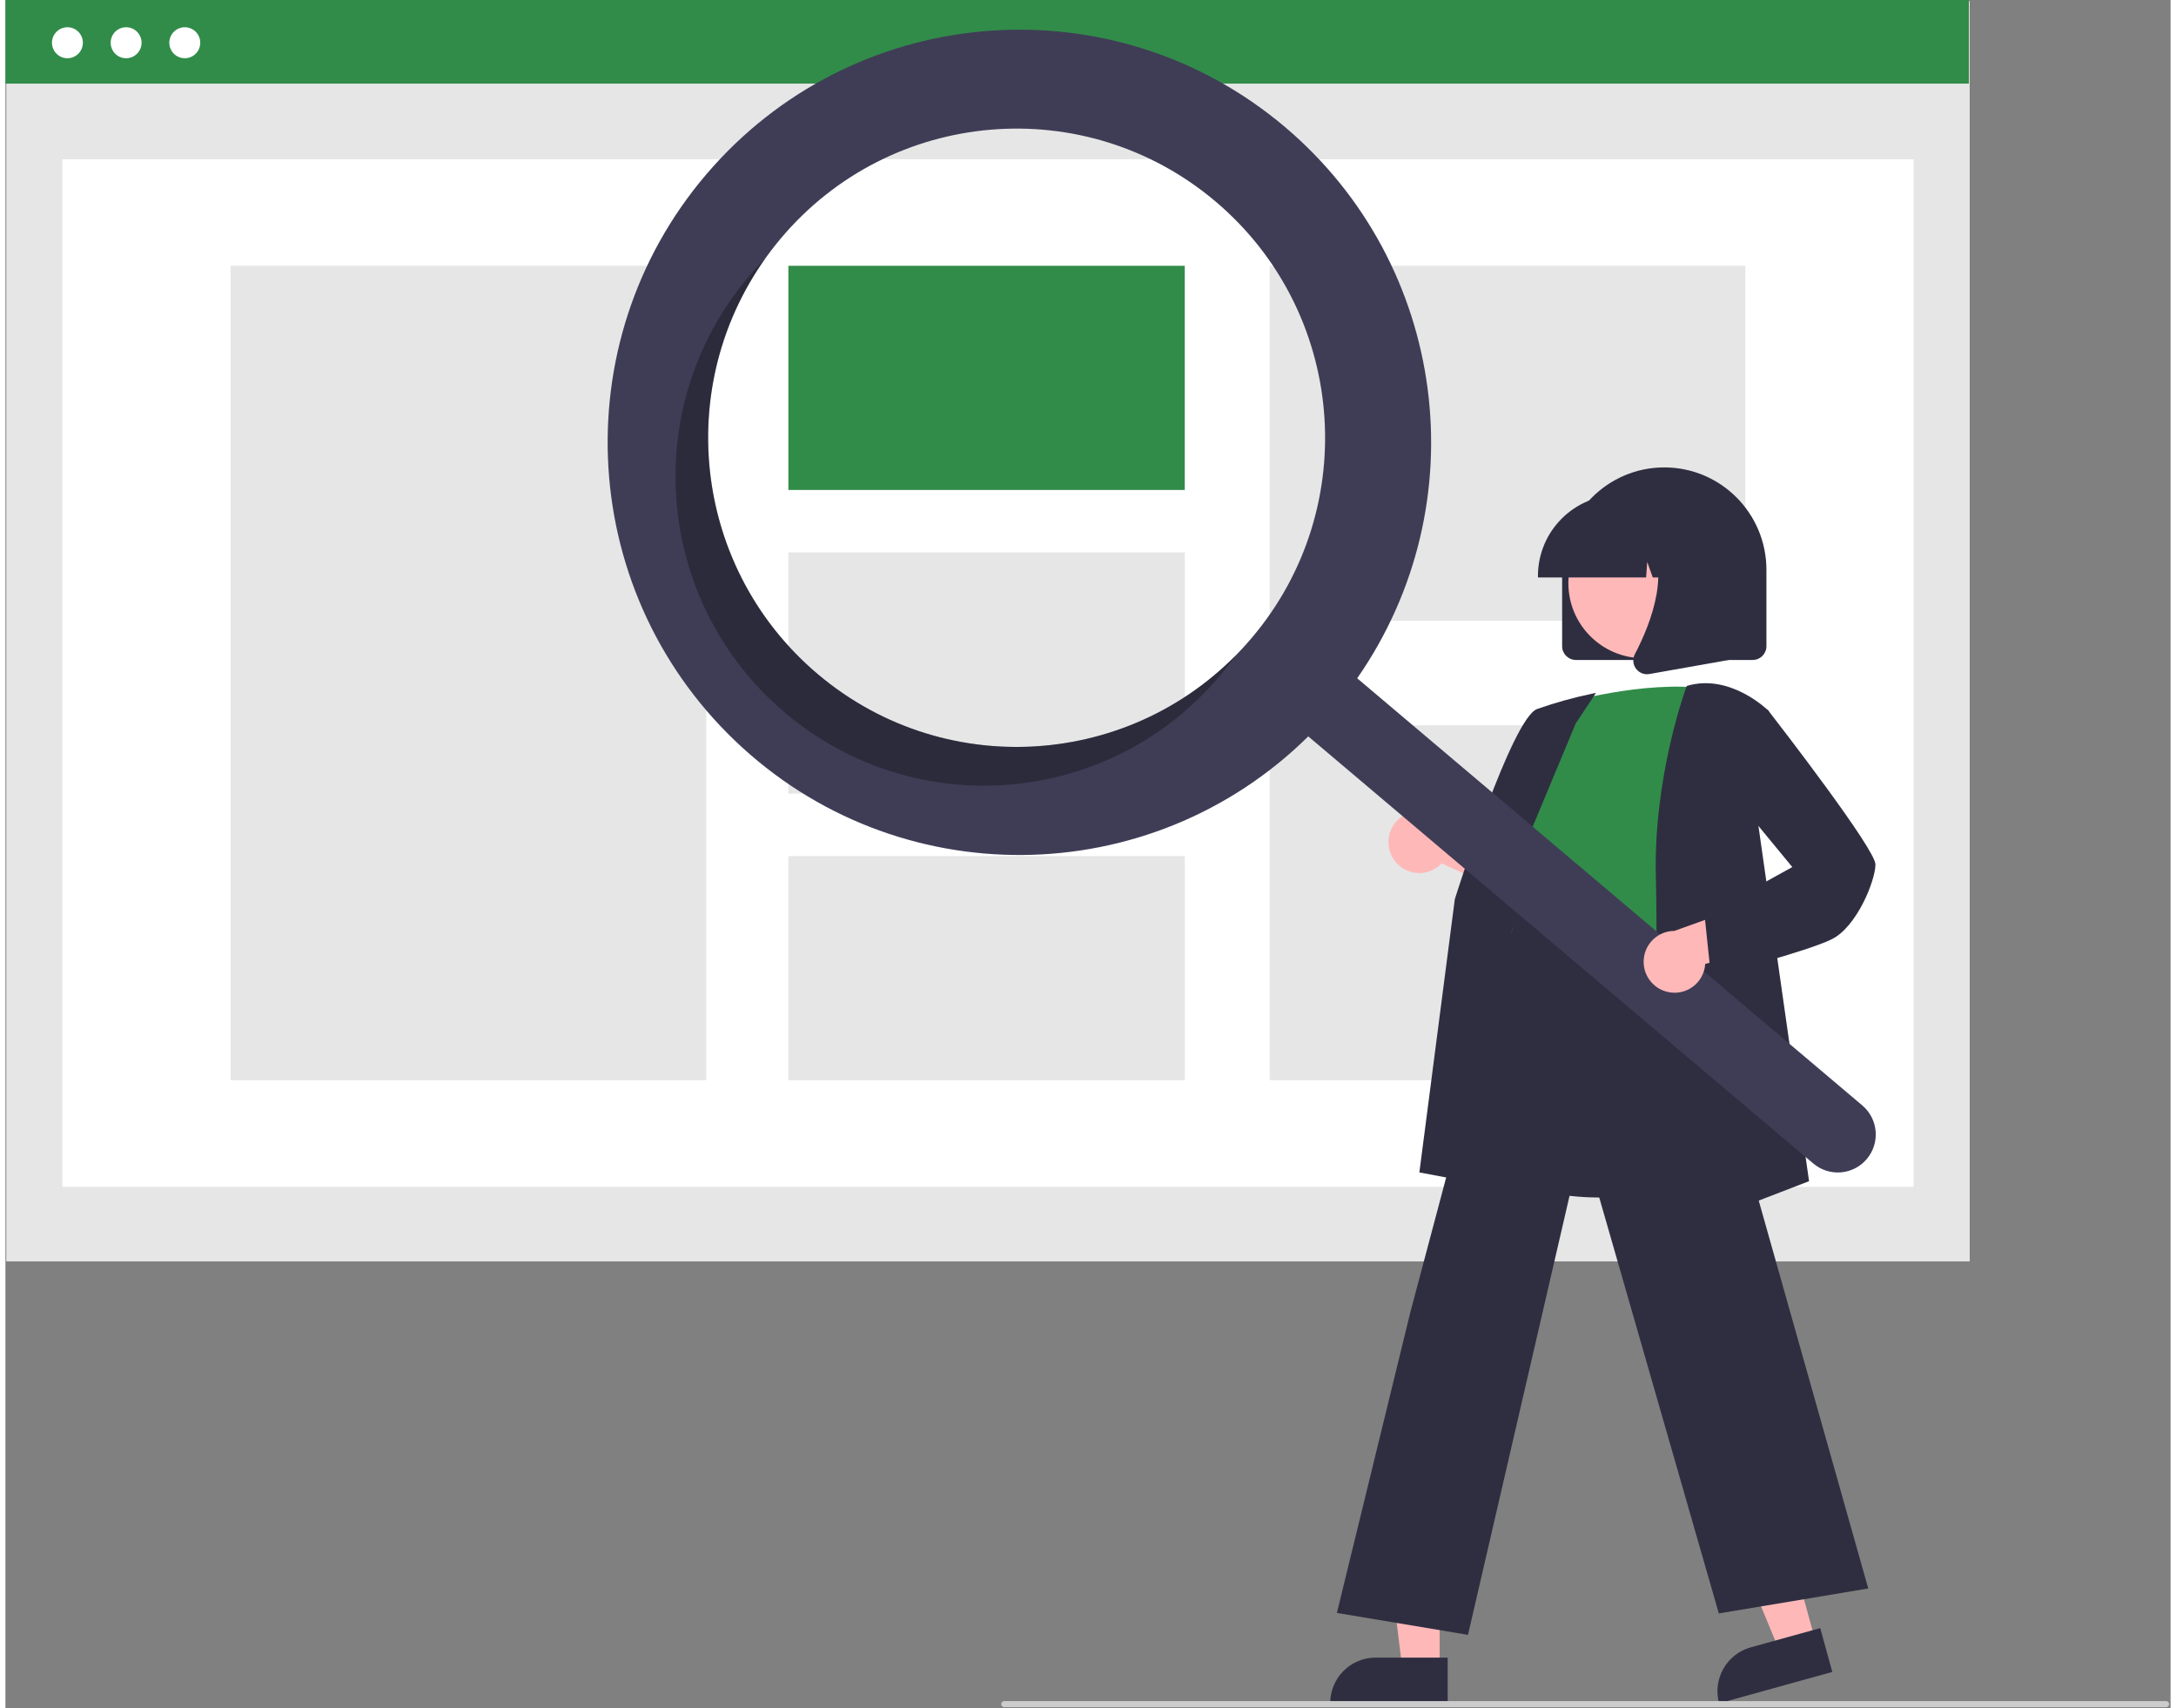 <?xml version="1.0" encoding="UTF-8"?>
<svg xmlns="http://www.w3.org/2000/svg" xmlns:xlink="http://www.w3.org/1999/xlink" width="200px" height="157px" viewBox="0 0 199 157" version="1.1">
<rect x="0" y="0" width="199" height="157" fill="#808080" stroke="none"/>
<defs>
<filter id="alpha" filterUnits="objectBoundingBox" x="0%" y="0%" width="100%" height="100%">
  <feColorMatrix type="matrix" in="SourceGraphic" values="0 0 0 0 1 0 0 0 0 1 0 0 0 0 1 0 0 0 1 0"/>
</filter>
<mask id="mask0">
  <g filter="url(#alpha)">
<rect x="0" y="0" width="199" height="157" style="fill:rgb(0%,0%,0%);fill-opacity:0.302;stroke:none;"/>
  </g>
</mask>
<clipPath id="clip1">
  <rect x="0" y="0" width="199" height="157"/>
</clipPath>
<g id="surface5" clip-path="url(#clip1)">
<path style=" stroke:none;fill-rule:nonzero;fill:rgb(0%,0%,0%);fill-opacity:1;" d="M 74.656 61.945 C 63.375 52.406 61.285 35.797 69.844 23.75 C 69.301 24.297 68.777 24.871 68.27 25.469 C 58.172 37.461 59.688 55.387 71.656 65.504 C 83.625 75.625 101.512 74.105 111.609 62.113 C 112.113 61.512 112.59 60.898 113.035 60.27 C 102.625 70.75 85.934 71.48 74.656 61.945 Z M 74.656 61.945 "/>
</g>
</defs>
<g id="surface1">
<path style=" stroke:none;fill-rule:nonzero;fill:rgb(90.196%,90.196%,90.196%);fill-opacity:1;" d="M 0.078 0.102 L 180.539 0.102 L 180.539 115.918 L 0.078 115.918 Z M 0.078 0.102 "/>
<path style=" stroke:none;fill-rule:nonzero;fill:rgb(100%,100%,100%);fill-opacity:1;" d="M 5.238 14.629 L 175.379 14.629 L 175.379 109.066 L 5.238 109.066 Z M 5.238 14.629 "/>
<path style=" stroke:none;fill-rule:nonzero;fill:rgb(19.216%,54.902%,28.627%);fill-opacity:1;" d="M 0 0 L 180.461 0 L 180.461 7.684 L 0 7.684 Z M 0 0 "/>
<path style=" stroke:none;fill-rule:nonzero;fill:rgb(100%,100%,100%);fill-opacity:1;" d="M 7.117 3.926 C 7.117 4.715 6.48 5.352 5.699 5.352 C 4.914 5.352 4.277 4.715 4.277 3.926 C 4.277 3.141 4.914 2.504 5.699 2.504 C 6.48 2.504 7.117 3.141 7.117 3.926 Z M 7.117 3.926 "/>
<path style=" stroke:none;fill-rule:nonzero;fill:rgb(100%,100%,100%);fill-opacity:1;" d="M 12.512 3.926 C 12.512 4.715 11.875 5.352 11.09 5.352 C 10.305 5.352 9.672 4.715 9.672 3.926 C 9.672 3.141 10.305 2.504 11.09 2.504 C 11.875 2.504 12.512 3.141 12.512 3.926 Z M 12.512 3.926 "/>
<path style=" stroke:none;fill-rule:nonzero;fill:rgb(100%,100%,100%);fill-opacity:1;" d="M 17.906 3.926 C 17.906 4.715 17.27 5.352 16.484 5.352 C 15.699 5.352 15.062 4.715 15.062 3.926 C 15.062 3.141 15.699 2.504 16.484 2.504 C 17.27 2.504 17.906 3.141 17.906 3.926 Z M 17.906 3.926 "/>
<path style=" stroke:none;fill-rule:nonzero;fill:rgb(90.196%,90.196%,90.196%);fill-opacity:1;" d="M 20.695 24.426 L 64.414 24.426 L 64.414 99.266 L 20.695 99.266 Z M 20.695 24.426 "/>
<path style=" stroke:none;fill-rule:nonzero;fill:rgb(19.216%,54.902%,28.627%);fill-opacity:1;" d="M 71.961 24.426 L 108.395 24.426 L 108.395 45.027 L 71.961 45.027 Z M 71.961 24.426 "/>
<path style=" stroke:none;fill-rule:nonzero;fill:rgb(90.196%,90.196%,90.196%);fill-opacity:1;" d="M 71.961 50.766 L 108.395 50.766 L 108.395 72.93 L 71.961 72.93 Z M 71.961 50.766 "/>
<path style=" stroke:none;fill-rule:nonzero;fill:rgb(90.196%,90.196%,90.196%);fill-opacity:1;" d="M 71.961 78.668 L 108.395 78.668 L 108.395 99.266 L 71.961 99.266 Z M 71.961 78.668 "/>
<path style=" stroke:none;fill-rule:nonzero;fill:rgb(90.196%,90.196%,90.196%);fill-opacity:1;" d="M 116.199 24.426 L 159.918 24.426 L 159.918 57.043 L 116.199 57.043 Z M 116.199 24.426 "/>
<path style=" stroke:none;fill-rule:nonzero;fill:rgb(90.196%,90.196%,90.196%);fill-opacity:1;" d="M 116.199 66.652 L 159.918 66.652 L 159.918 99.266 L 116.199 99.266 Z M 116.199 66.652 "/>
<path style=" stroke:none;fill-rule:nonzero;fill:rgb(18.431%,18.039%,25.49%);fill-opacity:1;" d="M 143.078 59.383 L 143.078 52.363 C 143.078 47.168 147.281 42.953 152.469 42.953 C 157.652 42.953 161.855 47.168 161.855 52.363 L 161.855 59.383 C 161.855 60.082 161.293 60.648 160.594 60.648 L 144.34 60.648 C 143.645 60.648 143.078 60.082 143.078 59.383 Z M 143.078 59.383 "/>
<path style=" stroke:none;fill-rule:nonzero;fill:rgb(100%,72.157%,72.157%);fill-opacity:1;" d="M 166.352 150.762 L 163.039 151.68 L 157.93 139.316 L 162.816 137.961 Z M 166.352 150.762 "/>
<path style=" stroke:none;fill-rule:nonzero;fill:rgb(18.431%,18.039%,25.49%);fill-opacity:1;" d="M 160.41 151.387 L 166.801 149.617 L 167.91 153.645 L 157.504 156.531 C 156.891 154.309 158.191 152.004 160.41 151.387 Z M 160.41 151.387 "/>
<path style=" stroke:none;fill-rule:nonzero;fill:rgb(100%,72.157%,72.157%);fill-opacity:1;" d="M 131.824 153.312 L 128.387 153.312 L 126.754 140.031 L 131.824 140.031 Z M 131.824 153.312 "/>
<path style=" stroke:none;fill-rule:nonzero;fill:rgb(18.431%,18.039%,25.49%);fill-opacity:1;" d="M 125.934 152.328 L 132.559 152.328 L 132.559 156.512 L 121.762 156.512 C 121.762 154.203 123.629 152.328 125.934 152.328 Z M 125.934 152.328 "/>
<path style=" stroke:none;fill-rule:nonzero;fill:rgb(100%,72.157%,72.157%);fill-opacity:1;" d="M 127.68 79.09 C 128.176 79.762 128.945 80.176 129.777 80.227 C 130.609 80.277 131.422 79.953 131.996 79.348 L 141.129 83.465 L 140.297 78.316 L 131.75 75.195 C 130.645 74.277 129.027 74.336 127.988 75.332 C 126.953 76.324 126.82 77.938 127.68 79.09 Z M 127.68 79.09 "/>
<path style=" stroke:none;fill-rule:nonzero;fill:rgb(18.431%,18.039%,25.49%);fill-opacity:1;" d="M 146.66 110.051 C 143.789 110.051 140.82 109.621 138.32 108.348 C 135.641 107.008 133.641 104.609 132.797 101.73 C 131.496 97.602 133.137 93.547 134.723 89.625 C 135.707 87.191 136.637 84.898 136.875 82.633 L 136.961 81.832 C 137.336 78.223 137.66 75.105 139.453 73.938 C 140.383 73.332 141.633 73.297 143.277 73.832 L 158.707 78.855 L 158.137 108.199 L 158.043 108.23 C 157.965 108.258 152.523 110.051 146.66 110.051 Z M 146.66 110.051 "/>
<path style=" stroke:none;fill-rule:nonzero;fill:rgb(19.216%,54.902%,28.627%);fill-opacity:1;" d="M 143.008 64.695 C 143.008 64.695 150.574 62.449 156.461 63.289 C 156.461 63.289 153.098 81.828 154.219 88.008 C 155.34 94.184 134.738 90.395 138.945 84.496 L 140.344 77.473 C 140.344 77.473 137.543 74.664 140.066 71.297 Z M 143.008 64.695 "/>
<path style=" stroke:none;fill-rule:nonzero;fill:rgb(18.431%,18.039%,25.49%);fill-opacity:1;" d="M 139.285 109.496 L 129.957 107.742 L 133.215 82.633 C 133.434 81.93 138.477 66.02 140.77 65.16 C 142.434 64.574 144.133 64.098 145.859 63.742 L 146.191 63.676 L 144.324 66.488 L 136.875 84.363 Z M 139.285 109.496 "/>
<path style=" stroke:none;fill-rule:nonzero;fill:rgb(18.431%,18.039%,25.49%);fill-opacity:1;" d="M 134.426 150.238 L 122.375 148.223 L 129.137 120.551 L 139.199 82.711 L 139.301 83.383 C 139.309 83.434 140.25 88.375 154.199 86.184 L 154.32 86.164 L 154.355 86.281 L 171.215 145.977 L 157.48 148.27 L 144.957 104.719 Z M 134.426 150.238 "/>
<path style=" stroke:none;fill-rule:nonzero;fill:rgb(18.431%,18.039%,25.49%);fill-opacity:1;" d="M 151.129 114.191 L 151.137 113.98 C 151.145 113.746 151.973 90.285 151.695 80.848 C 151.418 71.383 154.477 63.184 154.508 63.102 L 154.535 63.035 L 154.602 63.016 C 158.559 61.883 161.992 65.266 162.027 65.297 L 162.074 65.348 L 160.945 74.664 L 165.773 108.547 Z M 151.129 114.191 "/>
<path style=" stroke:none;fill-rule:nonzero;fill:rgb(100%,72.157%,72.157%);fill-opacity:1;" d="M 157.422 53.586 C 157.422 57.398 154.34 60.484 150.539 60.484 C 146.734 60.484 143.652 57.398 143.652 53.586 C 143.652 49.777 146.734 46.688 150.539 46.688 C 154.34 46.688 157.422 49.777 157.422 53.586 Z M 157.422 53.586 "/>
<path style=" stroke:none;fill-rule:nonzero;fill:rgb(18.431%,18.039%,25.49%);fill-opacity:1;" d="M 140.855 52.926 C 140.859 48.816 144.184 45.488 148.285 45.48 L 149.684 45.48 C 153.785 45.488 157.109 48.816 157.113 52.926 L 157.113 53.066 L 154.152 53.066 L 153.141 50.23 L 152.938 53.066 L 151.41 53.066 L 150.898 51.637 L 150.797 53.066 L 140.855 53.066 Z M 140.855 52.926 "/>
<path style=" stroke:none;fill-rule:nonzero;fill:rgb(18.431%,18.039%,25.49%);fill-opacity:1;" d="M 149.859 61.438 C 149.578 61.055 149.539 60.539 149.762 60.117 C 151.246 57.285 153.324 52.055 150.566 48.828 L 150.367 48.598 L 158.379 48.598 L 158.379 60.652 L 151.102 61.941 C 151.027 61.953 150.953 61.961 150.879 61.961 C 150.477 61.961 150.098 61.766 149.859 61.438 Z M 149.859 61.438 "/>
<path style=" stroke:none;fill-rule:nonzero;fill:rgb(24.706%,23.922%,33.725%);fill-opacity:1;" d="M 117.602 11.668 C 101.973 -1.547 78.699 0.07 65.035 15.316 C 51.375 30.562 52.27 53.922 67.059 68.074 C 81.844 82.227 105.176 82.047 119.746 67.672 L 166.164 106.922 C 167.637 108.168 169.836 107.984 171.082 106.508 C 172.324 105.035 172.141 102.832 170.668 101.586 L 170.664 101.582 L 124.242 62.332 C 135.418 46.258 132.539 24.301 117.602 11.668 Z M 114.609 58.551 C 104.512 70.543 86.621 72.062 74.656 61.945 C 62.688 51.824 61.172 33.898 71.27 21.906 C 81.367 9.914 99.254 8.398 111.223 18.516 C 123.191 28.637 124.707 46.559 114.609 58.551 Z M 114.609 58.551 "/>
<use xlink:href="#surface5" mask="url(#mask0)"/>
<path style=" stroke:none;fill-rule:nonzero;fill:rgb(100%,72.157%,72.157%);fill-opacity:1;" d="M 152.746 91.148 C 153.559 91.348 154.414 91.176 155.086 90.68 C 155.758 90.188 156.176 89.418 156.23 88.582 L 165.883 85.898 L 161.957 82.473 L 153.395 85.547 C 151.957 85.551 150.754 86.629 150.59 88.059 C 150.422 89.488 151.352 90.816 152.746 91.148 Z M 152.746 91.148 "/>
<path style=" stroke:none;fill-rule:nonzero;fill:rgb(18.431%,18.039%,25.49%);fill-opacity:1;" d="M 156.758 89.727 L 156.172 84.137 L 164.234 79.68 L 158.977 73.305 L 159.836 66.145 L 161.973 65.227 L 162.039 65.312 C 163.043 66.609 171.875 78.027 171.875 79.441 C 171.875 80.891 170.188 85.148 167.875 86.305 C 165.645 87.426 157.273 89.594 156.918 89.688 Z M 156.758 89.727 "/>
<path style=" stroke:none;fill-rule:nonzero;fill:rgb(80%,80%,80%);fill-opacity:1;" d="M 198.59 156.887 L 91.801 156.887 C 91.648 156.887 91.52 156.762 91.52 156.605 C 91.52 156.449 91.648 156.324 91.801 156.324 L 198.59 156.324 C 198.742 156.324 198.867 156.449 198.867 156.605 C 198.867 156.762 198.742 156.887 198.59 156.887 Z M 198.59 156.887 "/>
</g>
</svg>
